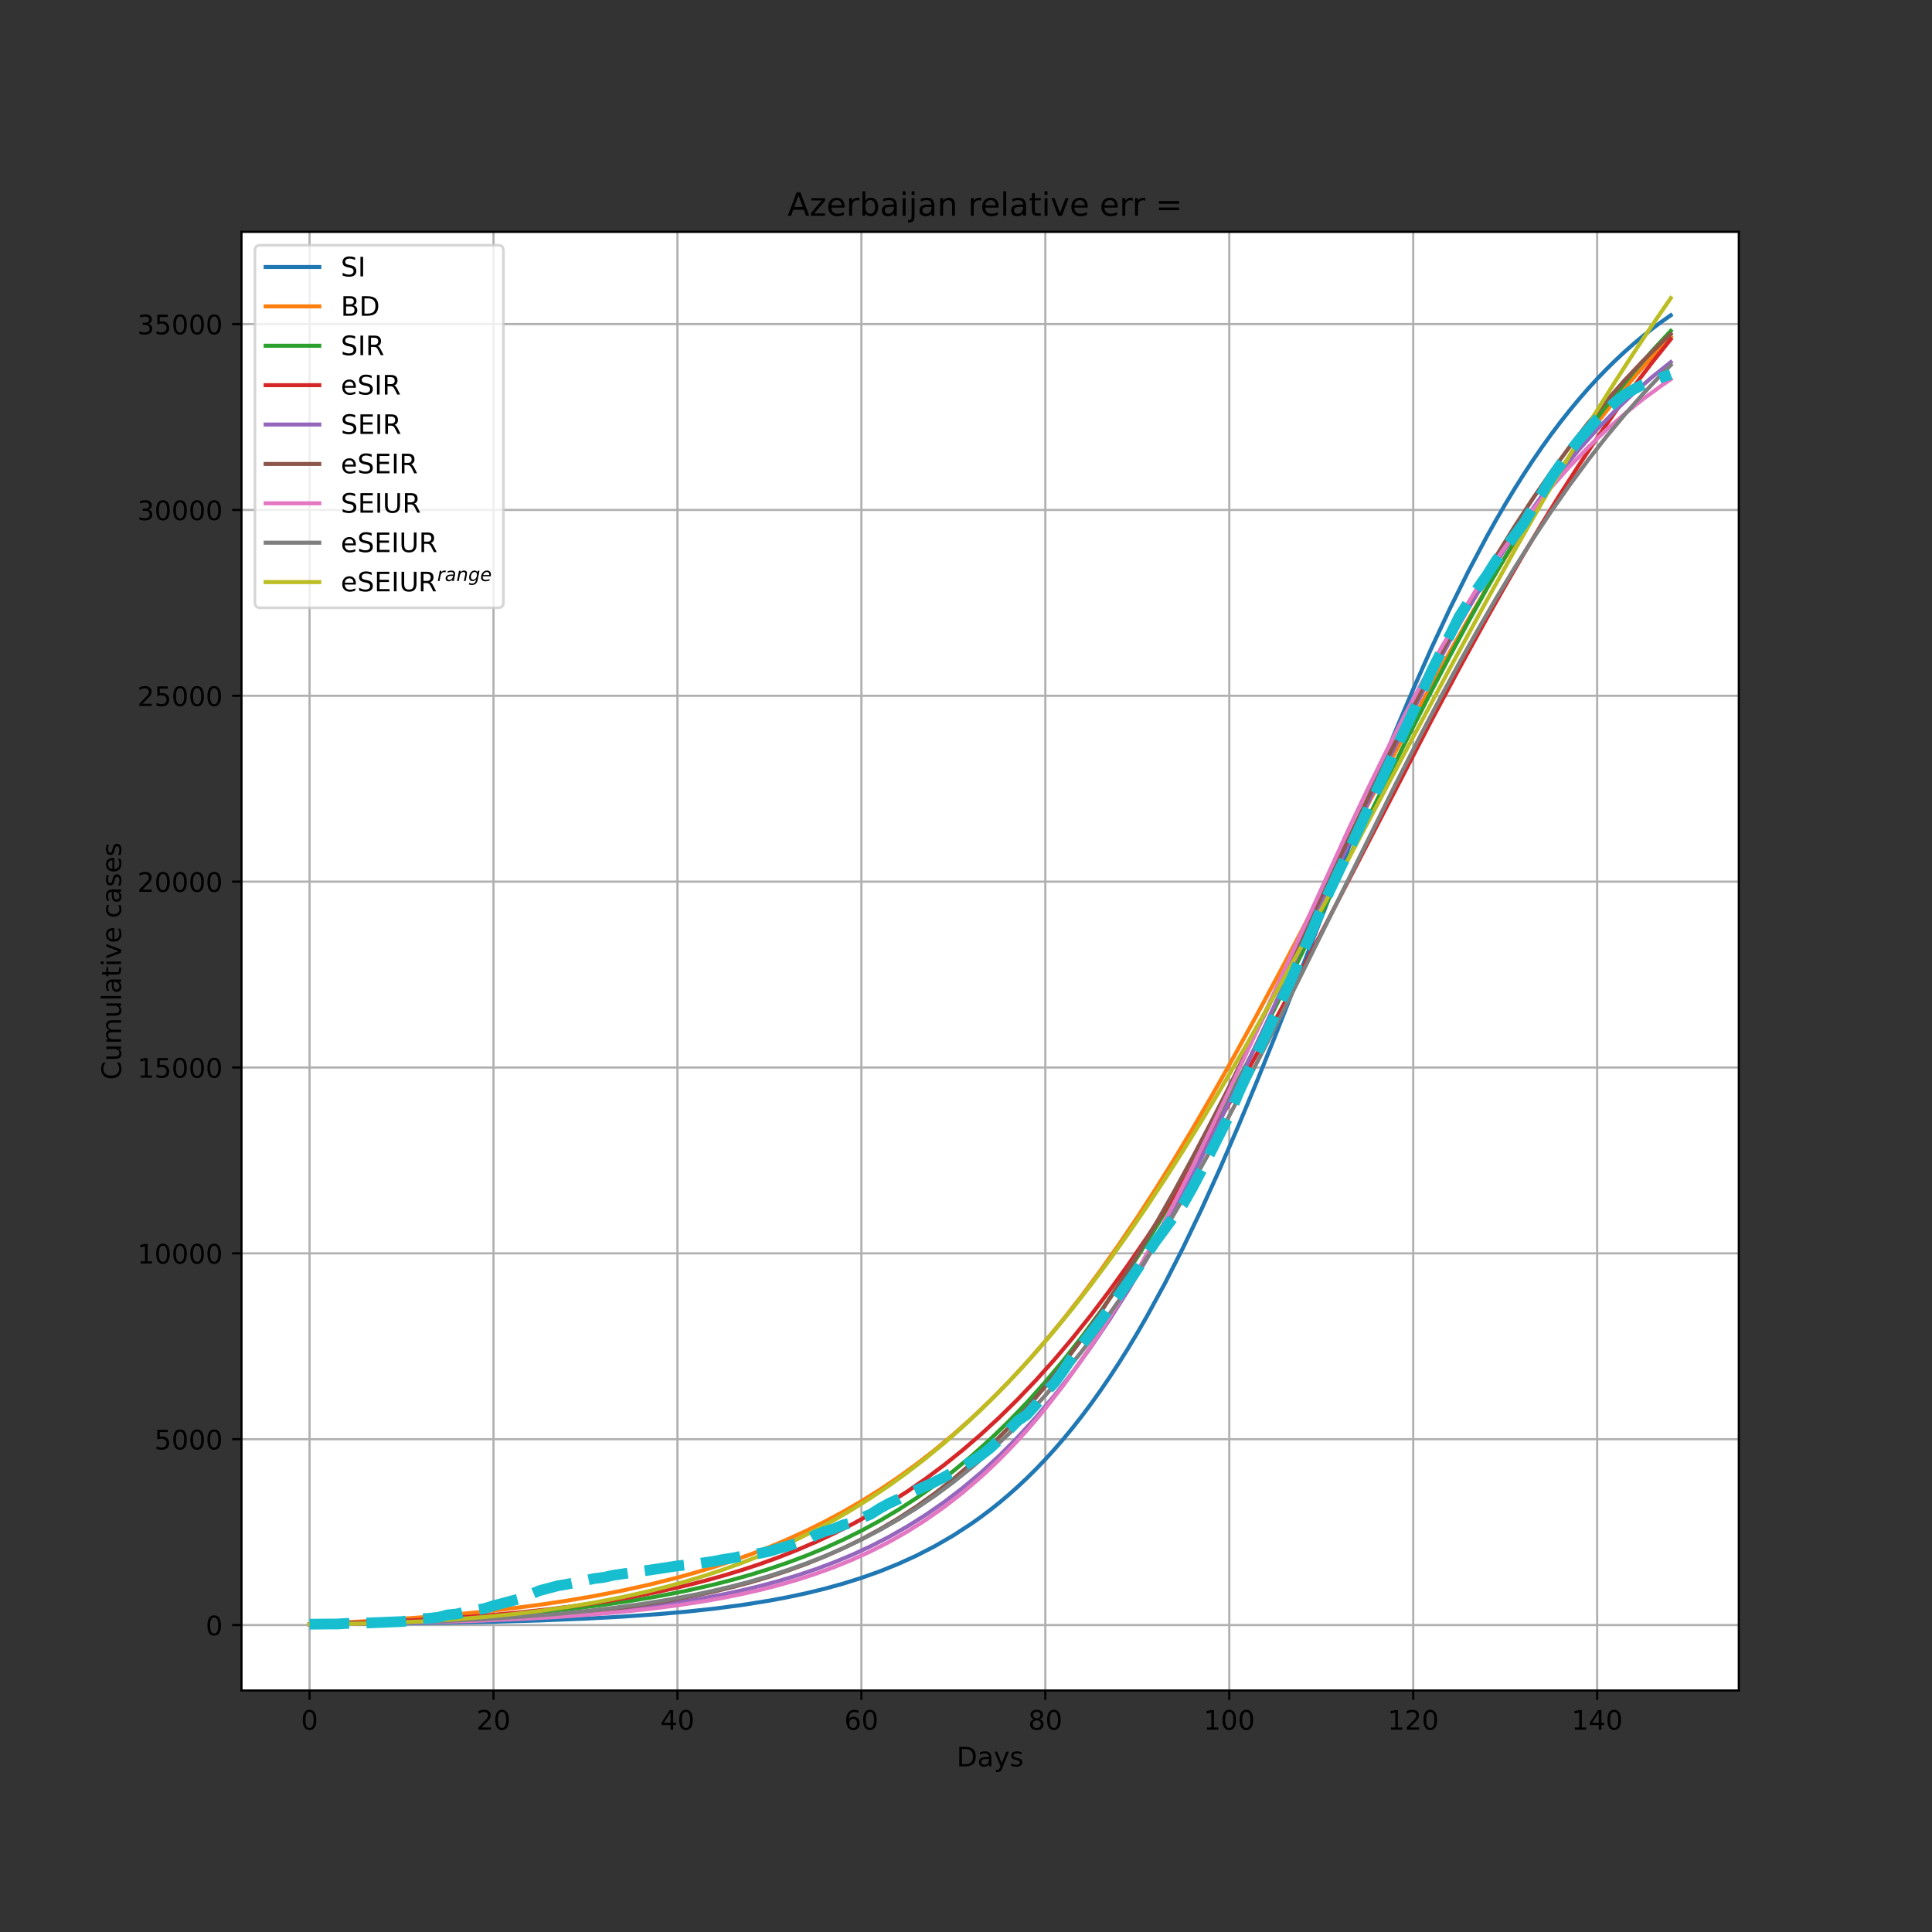 <?xml version="1.0" encoding="utf-8" standalone="no"?>
<!DOCTYPE svg PUBLIC "-//W3C//DTD SVG 1.1//EN"
  "http://www.w3.org/Graphics/SVG/1.1/DTD/svg11.dtd">
<!-- Created with matplotlib (https://matplotlib.org/) -->
<svg height="720pt" version="1.1" viewBox="0 0 720 720" width="720pt" xmlns="http://www.w3.org/2000/svg" xmlns:xlink="http://www.w3.org/1999/xlink">
 <rect x="0" y="0" width="720" height="720" fill="#333333" stroke="none"/>
 <defs>
  <style type="text/css">*{stroke-linecap:butt;stroke-linejoin:round;}</style>
 </defs>
 <g id="figure_1">
  <g id="patch_1">
   <path d="M 0 720 
L 720 720 
L 720 0 
L 0 0 
z
" style="fill:none;"/>
  </g>
  <g id="axes_1">
   <g id="patch_2">
    <path d="M 90 630 
L 648 630 
L 648 86.4 
L 90 86.4 
z
" style="fill:#ffffff;"/>
   </g>
   <g id="matplotlib.axis_1">
    <g id="xtick_1">
     <g id="line2d_1">
      <path clip-path="url(#p36cfbd9de1)" d="M 115.364 630 
L 115.364 86.4 
" style="fill:none;stroke:#b0b0b0;stroke-linecap:square;stroke-width:0.8;"/>
     </g>
     <g id="line2d_2">
      <defs>
       <path d="M 0 0 
L 0 3.5 
" id="ma71bbe1af0" style="stroke:#000000;stroke-width:0.8;"/>
      </defs>
      <g>
       <use style="stroke:#000000;stroke-width:0.8;" x="115.364" xlink:href="#ma71bbe1af0" y="630"/>
      </g>
     </g>
     <g id="text_1">
      <!-- 0 -->
      <g transform="translate(112.182 644.598)scale(0.1 -0.1)">
       <defs>
        <path d="M 31.781 66.406 
Q 24.172 66.406 20.328 58.906 
Q 16.5 51.422 16.5 36.375 
Q 16.5 21.391 20.328 13.891 
Q 24.172 6.391 31.781 6.391 
Q 39.453 6.391 43.281 13.891 
Q 47.125 21.391 47.125 36.375 
Q 47.125 51.422 43.281 58.906 
Q 39.453 66.406 31.781 66.406 
z
M 31.781 74.219 
Q 44.047 74.219 50.516 64.516 
Q 56.984 54.828 56.984 36.375 
Q 56.984 17.969 50.516 8.266 
Q 44.047 -1.422 31.781 -1.422 
Q 19.531 -1.422 13.062 8.266 
Q 6.594 17.969 6.594 36.375 
Q 6.594 54.828 13.062 64.516 
Q 19.531 74.219 31.781 74.219 
z
" id="DejaVuSans-48"/>
       </defs>
       <use xlink:href="#DejaVuSans-48"/>
      </g>
     </g>
    </g>
    <g id="xtick_2">
     <g id="line2d_3">
      <path clip-path="url(#p36cfbd9de1)" d="M 183.914 630 
L 183.914 86.4 
" style="fill:none;stroke:#b0b0b0;stroke-linecap:square;stroke-width:0.8;"/>
     </g>
     <g id="line2d_4">
      <g>
       <use style="stroke:#000000;stroke-width:0.8;" x="183.914" xlink:href="#ma71bbe1af0" y="630"/>
      </g>
     </g>
     <g id="text_2">
      <!-- 20 -->
      <g transform="translate(177.552 644.598)scale(0.1 -0.1)">
       <defs>
        <path d="M 19.188 8.297 
L 53.609 8.297 
L 53.609 0 
L 7.328 0 
L 7.328 8.297 
Q 12.938 14.109 22.625 23.891 
Q 32.328 33.688 34.812 36.531 
Q 39.547 41.844 41.422 45.531 
Q 43.312 49.219 43.312 52.781 
Q 43.312 58.594 39.234 62.25 
Q 35.156 65.922 28.609 65.922 
Q 23.969 65.922 18.812 64.312 
Q 13.672 62.703 7.812 59.422 
L 7.812 69.391 
Q 13.766 71.781 18.938 73 
Q 24.125 74.219 28.422 74.219 
Q 39.75 74.219 46.484 68.547 
Q 53.219 62.891 53.219 53.422 
Q 53.219 48.922 51.531 44.891 
Q 49.859 40.875 45.406 35.406 
Q 44.188 33.984 37.641 27.219 
Q 31.109 20.453 19.188 8.297 
z
" id="DejaVuSans-50"/>
       </defs>
       <use xlink:href="#DejaVuSans-50"/>
       <use x="63.623" xlink:href="#DejaVuSans-48"/>
      </g>
     </g>
    </g>
    <g id="xtick_3">
     <g id="line2d_5">
      <path clip-path="url(#p36cfbd9de1)" d="M 252.464 630 
L 252.464 86.4 
" style="fill:none;stroke:#b0b0b0;stroke-linecap:square;stroke-width:0.8;"/>
     </g>
     <g id="line2d_6">
      <g>
       <use style="stroke:#000000;stroke-width:0.8;" x="252.464" xlink:href="#ma71bbe1af0" y="630"/>
      </g>
     </g>
     <g id="text_3">
      <!-- 40 -->
      <g transform="translate(246.102 644.598)scale(0.1 -0.1)">
       <defs>
        <path d="M 37.797 64.312 
L 12.891 25.391 
L 37.797 25.391 
z
M 35.203 72.906 
L 47.609 72.906 
L 47.609 25.391 
L 58.016 25.391 
L 58.016 17.188 
L 47.609 17.188 
L 47.609 0 
L 37.797 0 
L 37.797 17.188 
L 4.891 17.188 
L 4.891 26.703 
z
" id="DejaVuSans-52"/>
       </defs>
       <use xlink:href="#DejaVuSans-52"/>
       <use x="63.623" xlink:href="#DejaVuSans-48"/>
      </g>
     </g>
    </g>
    <g id="xtick_4">
     <g id="line2d_7">
      <path clip-path="url(#p36cfbd9de1)" d="M 321.015 630 
L 321.015 86.4 
" style="fill:none;stroke:#b0b0b0;stroke-linecap:square;stroke-width:0.8;"/>
     </g>
     <g id="line2d_8">
      <g>
       <use style="stroke:#000000;stroke-width:0.8;" x="321.015" xlink:href="#ma71bbe1af0" y="630"/>
      </g>
     </g>
     <g id="text_4">
      <!-- 60 -->
      <g transform="translate(314.652 644.598)scale(0.1 -0.1)">
       <defs>
        <path d="M 33.016 40.375 
Q 26.375 40.375 22.484 35.828 
Q 18.609 31.297 18.609 23.391 
Q 18.609 15.531 22.484 10.953 
Q 26.375 6.391 33.016 6.391 
Q 39.656 6.391 43.531 10.953 
Q 47.406 15.531 47.406 23.391 
Q 47.406 31.297 43.531 35.828 
Q 39.656 40.375 33.016 40.375 
z
M 52.594 71.297 
L 52.594 62.312 
Q 48.875 64.062 45.094 64.984 
Q 41.312 65.922 37.594 65.922 
Q 27.828 65.922 22.672 59.328 
Q 17.531 52.734 16.797 39.406 
Q 19.672 43.656 24.016 45.922 
Q 28.375 48.188 33.594 48.188 
Q 44.578 48.188 50.953 41.516 
Q 57.328 34.859 57.328 23.391 
Q 57.328 12.156 50.688 5.359 
Q 44.047 -1.422 33.016 -1.422 
Q 20.359 -1.422 13.672 8.266 
Q 6.984 17.969 6.984 36.375 
Q 6.984 53.656 15.188 63.938 
Q 23.391 74.219 37.203 74.219 
Q 40.922 74.219 44.703 73.484 
Q 48.484 72.75 52.594 71.297 
z
" id="DejaVuSans-54"/>
       </defs>
       <use xlink:href="#DejaVuSans-54"/>
       <use x="63.623" xlink:href="#DejaVuSans-48"/>
      </g>
     </g>
    </g>
    <g id="xtick_5">
     <g id="line2d_9">
      <path clip-path="url(#p36cfbd9de1)" d="M 389.565 630 
L 389.565 86.4 
" style="fill:none;stroke:#b0b0b0;stroke-linecap:square;stroke-width:0.8;"/>
     </g>
     <g id="line2d_10">
      <g>
       <use style="stroke:#000000;stroke-width:0.8;" x="389.565" xlink:href="#ma71bbe1af0" y="630"/>
      </g>
     </g>
     <g id="text_5">
      <!-- 80 -->
      <g transform="translate(383.203 644.598)scale(0.1 -0.1)">
       <defs>
        <path d="M 31.781 34.625 
Q 24.75 34.625 20.719 30.859 
Q 16.703 27.094 16.703 20.516 
Q 16.703 13.922 20.719 10.156 
Q 24.75 6.391 31.781 6.391 
Q 38.812 6.391 42.859 10.172 
Q 46.922 13.969 46.922 20.516 
Q 46.922 27.094 42.891 30.859 
Q 38.875 34.625 31.781 34.625 
z
M 21.922 38.812 
Q 15.578 40.375 12.031 44.719 
Q 8.5 49.078 8.5 55.328 
Q 8.5 64.062 14.719 69.141 
Q 20.953 74.219 31.781 74.219 
Q 42.672 74.219 48.875 69.141 
Q 55.078 64.062 55.078 55.328 
Q 55.078 49.078 51.531 44.719 
Q 48 40.375 41.703 38.812 
Q 48.828 37.156 52.797 32.312 
Q 56.781 27.484 56.781 20.516 
Q 56.781 9.906 50.312 4.234 
Q 43.844 -1.422 31.781 -1.422 
Q 19.734 -1.422 13.25 4.234 
Q 6.781 9.906 6.781 20.516 
Q 6.781 27.484 10.781 32.312 
Q 14.797 37.156 21.922 38.812 
z
M 18.312 54.391 
Q 18.312 48.734 21.844 45.562 
Q 25.391 42.391 31.781 42.391 
Q 38.141 42.391 41.719 45.562 
Q 45.312 48.734 45.312 54.391 
Q 45.312 60.062 41.719 63.234 
Q 38.141 66.406 31.781 66.406 
Q 25.391 66.406 21.844 63.234 
Q 18.312 60.062 18.312 54.391 
z
" id="DejaVuSans-56"/>
       </defs>
       <use xlink:href="#DejaVuSans-56"/>
       <use x="63.623" xlink:href="#DejaVuSans-48"/>
      </g>
     </g>
    </g>
    <g id="xtick_6">
     <g id="line2d_11">
      <path clip-path="url(#p36cfbd9de1)" d="M 458.115 630 
L 458.115 86.4 
" style="fill:none;stroke:#b0b0b0;stroke-linecap:square;stroke-width:0.8;"/>
     </g>
     <g id="line2d_12">
      <g>
       <use style="stroke:#000000;stroke-width:0.8;" x="458.115" xlink:href="#ma71bbe1af0" y="630"/>
      </g>
     </g>
     <g id="text_6">
      <!-- 100 -->
      <g transform="translate(448.572 644.598)scale(0.1 -0.1)">
       <defs>
        <path d="M 12.406 8.297 
L 28.516 8.297 
L 28.516 63.922 
L 10.984 60.406 
L 10.984 69.391 
L 28.422 72.906 
L 38.281 72.906 
L 38.281 8.297 
L 54.391 8.297 
L 54.391 0 
L 12.406 0 
z
" id="DejaVuSans-49"/>
       </defs>
       <use xlink:href="#DejaVuSans-49"/>
       <use x="63.623" xlink:href="#DejaVuSans-48"/>
       <use x="127.246" xlink:href="#DejaVuSans-48"/>
      </g>
     </g>
    </g>
    <g id="xtick_7">
     <g id="line2d_13">
      <path clip-path="url(#p36cfbd9de1)" d="M 526.666 630 
L 526.666 86.4 
" style="fill:none;stroke:#b0b0b0;stroke-linecap:square;stroke-width:0.8;"/>
     </g>
     <g id="line2d_14">
      <g>
       <use style="stroke:#000000;stroke-width:0.8;" x="526.666" xlink:href="#ma71bbe1af0" y="630"/>
      </g>
     </g>
     <g id="text_7">
      <!-- 120 -->
      <g transform="translate(517.122 644.598)scale(0.1 -0.1)">
       <use xlink:href="#DejaVuSans-49"/>
       <use x="63.623" xlink:href="#DejaVuSans-50"/>
       <use x="127.246" xlink:href="#DejaVuSans-48"/>
      </g>
     </g>
    </g>
    <g id="xtick_8">
     <g id="line2d_15">
      <path clip-path="url(#p36cfbd9de1)" d="M 595.216 630 
L 595.216 86.4 
" style="fill:none;stroke:#b0b0b0;stroke-linecap:square;stroke-width:0.8;"/>
     </g>
     <g id="line2d_16">
      <g>
       <use style="stroke:#000000;stroke-width:0.8;" x="595.216" xlink:href="#ma71bbe1af0" y="630"/>
      </g>
     </g>
     <g id="text_8">
      <!-- 140 -->
      <g transform="translate(585.672 644.598)scale(0.1 -0.1)">
       <use xlink:href="#DejaVuSans-49"/>
       <use x="63.623" xlink:href="#DejaVuSans-52"/>
       <use x="127.246" xlink:href="#DejaVuSans-48"/>
      </g>
     </g>
    </g>
    <g id="text_9">
     <!-- Days -->
     <g transform="translate(356.522 658.277)scale(0.1 -0.1)">
      <defs>
       <path d="M 19.672 64.797 
L 19.672 8.109 
L 31.594 8.109 
Q 46.688 8.109 53.688 14.938 
Q 60.688 21.781 60.688 36.531 
Q 60.688 51.172 53.688 57.984 
Q 46.688 64.797 31.594 64.797 
z
M 9.812 72.906 
L 30.078 72.906 
Q 51.266 72.906 61.172 64.094 
Q 71.094 55.281 71.094 36.531 
Q 71.094 17.672 61.125 8.828 
Q 51.172 0 30.078 0 
L 9.812 0 
z
" id="DejaVuSans-68"/>
       <path d="M 34.281 27.484 
Q 23.391 27.484 19.188 25 
Q 14.984 22.516 14.984 16.5 
Q 14.984 11.719 18.141 8.906 
Q 21.297 6.109 26.703 6.109 
Q 34.188 6.109 38.703 11.406 
Q 43.219 16.703 43.219 25.484 
L 43.219 27.484 
z
M 52.203 31.203 
L 52.203 0 
L 43.219 0 
L 43.219 8.297 
Q 40.141 3.328 35.547 0.953 
Q 30.953 -1.422 24.312 -1.422 
Q 15.922 -1.422 10.953 3.297 
Q 6 8.016 6 15.922 
Q 6 25.141 12.172 29.828 
Q 18.359 34.516 30.609 34.516 
L 43.219 34.516 
L 43.219 35.406 
Q 43.219 41.609 39.141 45 
Q 35.062 48.391 27.688 48.391 
Q 23 48.391 18.547 47.266 
Q 14.109 46.141 10.016 43.891 
L 10.016 52.203 
Q 14.938 54.109 19.578 55.047 
Q 24.219 56 28.609 56 
Q 40.484 56 46.344 49.844 
Q 52.203 43.703 52.203 31.203 
z
" id="DejaVuSans-97"/>
       <path d="M 32.172 -5.078 
Q 28.375 -14.844 24.75 -17.812 
Q 21.141 -20.797 15.094 -20.797 
L 7.906 -20.797 
L 7.906 -13.281 
L 13.188 -13.281 
Q 16.891 -13.281 18.938 -11.516 
Q 21 -9.766 23.484 -3.219 
L 25.094 0.875 
L 2.984 54.688 
L 12.5 54.688 
L 29.594 11.922 
L 46.688 54.688 
L 56.203 54.688 
z
" id="DejaVuSans-121"/>
       <path d="M 44.281 53.078 
L 44.281 44.578 
Q 40.484 46.531 36.375 47.5 
Q 32.281 48.484 27.875 48.484 
Q 21.188 48.484 17.844 46.438 
Q 14.5 44.391 14.5 40.281 
Q 14.5 37.156 16.891 35.375 
Q 19.281 33.594 26.516 31.984 
L 29.594 31.297 
Q 39.156 29.25 43.188 25.516 
Q 47.219 21.781 47.219 15.094 
Q 47.219 7.469 41.188 3.016 
Q 35.156 -1.422 24.609 -1.422 
Q 20.219 -1.422 15.453 -0.562 
Q 10.688 0.297 5.422 2 
L 5.422 11.281 
Q 10.406 8.688 15.234 7.391 
Q 20.062 6.109 24.812 6.109 
Q 31.156 6.109 34.562 8.281 
Q 37.984 10.453 37.984 14.406 
Q 37.984 18.062 35.516 20.016 
Q 33.062 21.969 24.703 23.781 
L 21.578 24.516 
Q 13.234 26.266 9.516 29.906 
Q 5.812 33.547 5.812 39.891 
Q 5.812 47.609 11.281 51.797 
Q 16.75 56 26.812 56 
Q 31.781 56 36.172 55.266 
Q 40.578 54.547 44.281 53.078 
z
" id="DejaVuSans-115"/>
      </defs>
      <use xlink:href="#DejaVuSans-68"/>
      <use x="77.002" xlink:href="#DejaVuSans-97"/>
      <use x="138.281" xlink:href="#DejaVuSans-121"/>
      <use x="197.461" xlink:href="#DejaVuSans-115"/>
     </g>
    </g>
   </g>
   <g id="matplotlib.axis_2">
    <g id="ytick_1">
     <g id="line2d_17">
      <path clip-path="url(#p36cfbd9de1)" d="M 90 605.61 
L 648 605.61 
" style="fill:none;stroke:#b0b0b0;stroke-linecap:square;stroke-width:0.8;"/>
     </g>
     <g id="line2d_18">
      <defs>
       <path d="M 0 0 
L -3.5 0 
" id="mbd5df5f216" style="stroke:#000000;stroke-width:0.8;"/>
      </defs>
      <g>
       <use style="stroke:#000000;stroke-width:0.8;" x="90" xlink:href="#mbd5df5f216" y="605.61"/>
      </g>
     </g>
     <g id="text_10">
      <!-- 0 -->
      <g transform="translate(76.638 609.409)scale(0.1 -0.1)">
       <use xlink:href="#DejaVuSans-48"/>
      </g>
     </g>
    </g>
    <g id="ytick_2">
     <g id="line2d_19">
      <path clip-path="url(#p36cfbd9de1)" d="M 90 536.347 
L 648 536.347 
" style="fill:none;stroke:#b0b0b0;stroke-linecap:square;stroke-width:0.8;"/>
     </g>
     <g id="line2d_20">
      <g>
       <use style="stroke:#000000;stroke-width:0.8;" x="90" xlink:href="#mbd5df5f216" y="536.347"/>
      </g>
     </g>
     <g id="text_11">
      <!-- 5000 -->
      <g transform="translate(57.55 540.146)scale(0.1 -0.1)">
       <defs>
        <path d="M 10.797 72.906 
L 49.516 72.906 
L 49.516 64.594 
L 19.828 64.594 
L 19.828 46.734 
Q 21.969 47.469 24.109 47.828 
Q 26.266 48.188 28.422 48.188 
Q 40.625 48.188 47.75 41.5 
Q 54.891 34.812 54.891 23.391 
Q 54.891 11.625 47.562 5.094 
Q 40.234 -1.422 26.906 -1.422 
Q 22.312 -1.422 17.547 -0.641 
Q 12.797 0.141 7.719 1.703 
L 7.719 11.625 
Q 12.109 9.234 16.797 8.062 
Q 21.484 6.891 26.703 6.891 
Q 35.156 6.891 40.078 11.328 
Q 45.016 15.766 45.016 23.391 
Q 45.016 31 40.078 35.438 
Q 35.156 39.891 26.703 39.891 
Q 22.75 39.891 18.812 39.016 
Q 14.891 38.141 10.797 36.281 
z
" id="DejaVuSans-53"/>
       </defs>
       <use xlink:href="#DejaVuSans-53"/>
       <use x="63.623" xlink:href="#DejaVuSans-48"/>
       <use x="127.246" xlink:href="#DejaVuSans-48"/>
       <use x="190.869" xlink:href="#DejaVuSans-48"/>
      </g>
     </g>
    </g>
    <g id="ytick_3">
     <g id="line2d_21">
      <path clip-path="url(#p36cfbd9de1)" d="M 90 467.085 
L 648 467.085 
" style="fill:none;stroke:#b0b0b0;stroke-linecap:square;stroke-width:0.8;"/>
     </g>
     <g id="line2d_22">
      <g>
       <use style="stroke:#000000;stroke-width:0.8;" x="90" xlink:href="#mbd5df5f216" y="467.085"/>
      </g>
     </g>
     <g id="text_12">
      <!-- 10000 -->
      <g transform="translate(51.188 470.884)scale(0.1 -0.1)">
       <use xlink:href="#DejaVuSans-49"/>
       <use x="63.623" xlink:href="#DejaVuSans-48"/>
       <use x="127.246" xlink:href="#DejaVuSans-48"/>
       <use x="190.869" xlink:href="#DejaVuSans-48"/>
       <use x="254.492" xlink:href="#DejaVuSans-48"/>
      </g>
     </g>
    </g>
    <g id="ytick_4">
     <g id="line2d_23">
      <path clip-path="url(#p36cfbd9de1)" d="M 90 397.822 
L 648 397.822 
" style="fill:none;stroke:#b0b0b0;stroke-linecap:square;stroke-width:0.8;"/>
     </g>
     <g id="line2d_24">
      <g>
       <use style="stroke:#000000;stroke-width:0.8;" x="90" xlink:href="#mbd5df5f216" y="397.822"/>
      </g>
     </g>
     <g id="text_13">
      <!-- 15000 -->
      <g transform="translate(51.188 401.621)scale(0.1 -0.1)">
       <use xlink:href="#DejaVuSans-49"/>
       <use x="63.623" xlink:href="#DejaVuSans-53"/>
       <use x="127.246" xlink:href="#DejaVuSans-48"/>
       <use x="190.869" xlink:href="#DejaVuSans-48"/>
       <use x="254.492" xlink:href="#DejaVuSans-48"/>
      </g>
     </g>
    </g>
    <g id="ytick_5">
     <g id="line2d_25">
      <path clip-path="url(#p36cfbd9de1)" d="M 90 328.56 
L 648 328.56 
" style="fill:none;stroke:#b0b0b0;stroke-linecap:square;stroke-width:0.8;"/>
     </g>
     <g id="line2d_26">
      <g>
       <use style="stroke:#000000;stroke-width:0.8;" x="90" xlink:href="#mbd5df5f216" y="328.56"/>
      </g>
     </g>
     <g id="text_14">
      <!-- 20000 -->
      <g transform="translate(51.188 332.359)scale(0.1 -0.1)">
       <use xlink:href="#DejaVuSans-50"/>
       <use x="63.623" xlink:href="#DejaVuSans-48"/>
       <use x="127.246" xlink:href="#DejaVuSans-48"/>
       <use x="190.869" xlink:href="#DejaVuSans-48"/>
       <use x="254.492" xlink:href="#DejaVuSans-48"/>
      </g>
     </g>
    </g>
    <g id="ytick_6">
     <g id="line2d_27">
      <path clip-path="url(#p36cfbd9de1)" d="M 90 259.297 
L 648 259.297 
" style="fill:none;stroke:#b0b0b0;stroke-linecap:square;stroke-width:0.8;"/>
     </g>
     <g id="line2d_28">
      <g>
       <use style="stroke:#000000;stroke-width:0.8;" x="90" xlink:href="#mbd5df5f216" y="259.297"/>
      </g>
     </g>
     <g id="text_15">
      <!-- 25000 -->
      <g transform="translate(51.188 263.096)scale(0.1 -0.1)">
       <use xlink:href="#DejaVuSans-50"/>
       <use x="63.623" xlink:href="#DejaVuSans-53"/>
       <use x="127.246" xlink:href="#DejaVuSans-48"/>
       <use x="190.869" xlink:href="#DejaVuSans-48"/>
       <use x="254.492" xlink:href="#DejaVuSans-48"/>
      </g>
     </g>
    </g>
    <g id="ytick_7">
     <g id="line2d_29">
      <path clip-path="url(#p36cfbd9de1)" d="M 90 190.035 
L 648 190.035 
" style="fill:none;stroke:#b0b0b0;stroke-linecap:square;stroke-width:0.8;"/>
     </g>
     <g id="line2d_30">
      <g>
       <use style="stroke:#000000;stroke-width:0.8;" x="90" xlink:href="#mbd5df5f216" y="190.035"/>
      </g>
     </g>
     <g id="text_16">
      <!-- 30000 -->
      <g transform="translate(51.188 193.834)scale(0.1 -0.1)">
       <defs>
        <path d="M 40.578 39.312 
Q 47.656 37.797 51.625 33 
Q 55.609 28.219 55.609 21.188 
Q 55.609 10.406 48.188 4.484 
Q 40.766 -1.422 27.094 -1.422 
Q 22.516 -1.422 17.656 -0.516 
Q 12.797 0.391 7.625 2.203 
L 7.625 11.719 
Q 11.719 9.328 16.594 8.109 
Q 21.484 6.891 26.812 6.891 
Q 36.078 6.891 40.938 10.547 
Q 45.797 14.203 45.797 21.188 
Q 45.797 27.641 41.281 31.266 
Q 36.766 34.906 28.719 34.906 
L 20.219 34.906 
L 20.219 43.016 
L 29.109 43.016 
Q 36.375 43.016 40.234 45.922 
Q 44.094 48.828 44.094 54.297 
Q 44.094 59.906 40.109 62.906 
Q 36.141 65.922 28.719 65.922 
Q 24.656 65.922 20.016 65.031 
Q 15.375 64.156 9.812 62.312 
L 9.812 71.094 
Q 15.438 72.656 20.344 73.438 
Q 25.25 74.219 29.594 74.219 
Q 40.828 74.219 47.359 69.109 
Q 53.906 64.016 53.906 55.328 
Q 53.906 49.266 50.438 45.094 
Q 46.969 40.922 40.578 39.312 
z
" id="DejaVuSans-51"/>
       </defs>
       <use xlink:href="#DejaVuSans-51"/>
       <use x="63.623" xlink:href="#DejaVuSans-48"/>
       <use x="127.246" xlink:href="#DejaVuSans-48"/>
       <use x="190.869" xlink:href="#DejaVuSans-48"/>
       <use x="254.492" xlink:href="#DejaVuSans-48"/>
      </g>
     </g>
    </g>
    <g id="ytick_8">
     <g id="line2d_31">
      <path clip-path="url(#p36cfbd9de1)" d="M 90 120.772 
L 648 120.772 
" style="fill:none;stroke:#b0b0b0;stroke-linecap:square;stroke-width:0.8;"/>
     </g>
     <g id="line2d_32">
      <g>
       <use style="stroke:#000000;stroke-width:0.8;" x="90" xlink:href="#mbd5df5f216" y="120.772"/>
      </g>
     </g>
     <g id="text_17">
      <!-- 35000 -->
      <g transform="translate(51.188 124.571)scale(0.1 -0.1)">
       <use xlink:href="#DejaVuSans-51"/>
       <use x="63.623" xlink:href="#DejaVuSans-53"/>
       <use x="127.246" xlink:href="#DejaVuSans-48"/>
       <use x="190.869" xlink:href="#DejaVuSans-48"/>
       <use x="254.492" xlink:href="#DejaVuSans-48"/>
      </g>
     </g>
    </g>
    <g id="text_18">
     <!-- Cumulative cases -->
     <g transform="translate(45.108 402.426)rotate(-90)scale(0.1 -0.1)">
      <defs>
       <path d="M 64.406 67.281 
L 64.406 56.891 
Q 59.422 61.531 53.781 63.812 
Q 48.141 66.109 41.797 66.109 
Q 29.297 66.109 22.656 58.469 
Q 16.016 50.828 16.016 36.375 
Q 16.016 21.969 22.656 14.328 
Q 29.297 6.688 41.797 6.688 
Q 48.141 6.688 53.781 8.984 
Q 59.422 11.281 64.406 15.922 
L 64.406 5.609 
Q 59.234 2.094 53.438 0.328 
Q 47.656 -1.422 41.219 -1.422 
Q 24.656 -1.422 15.125 8.703 
Q 5.609 18.844 5.609 36.375 
Q 5.609 53.953 15.125 64.078 
Q 24.656 74.219 41.219 74.219 
Q 47.75 74.219 53.531 72.484 
Q 59.328 70.75 64.406 67.281 
z
" id="DejaVuSans-67"/>
       <path d="M 8.5 21.578 
L 8.5 54.688 
L 17.484 54.688 
L 17.484 21.922 
Q 17.484 14.156 20.5 10.266 
Q 23.531 6.391 29.594 6.391 
Q 36.859 6.391 41.078 11.031 
Q 45.312 15.672 45.312 23.688 
L 45.312 54.688 
L 54.297 54.688 
L 54.297 0 
L 45.312 0 
L 45.312 8.406 
Q 42.047 3.422 37.719 1 
Q 33.406 -1.422 27.688 -1.422 
Q 18.266 -1.422 13.375 4.438 
Q 8.5 10.297 8.5 21.578 
z
M 31.109 56 
z
" id="DejaVuSans-117"/>
       <path d="M 52 44.188 
Q 55.375 50.25 60.062 53.125 
Q 64.75 56 71.094 56 
Q 79.641 56 84.281 50.016 
Q 88.922 44.047 88.922 33.016 
L 88.922 0 
L 79.891 0 
L 79.891 32.719 
Q 79.891 40.578 77.094 44.375 
Q 74.312 48.188 68.609 48.188 
Q 61.625 48.188 57.562 43.547 
Q 53.516 38.922 53.516 30.906 
L 53.516 0 
L 44.484 0 
L 44.484 32.719 
Q 44.484 40.625 41.703 44.406 
Q 38.922 48.188 33.109 48.188 
Q 26.219 48.188 22.156 43.531 
Q 18.109 38.875 18.109 30.906 
L 18.109 0 
L 9.078 0 
L 9.078 54.688 
L 18.109 54.688 
L 18.109 46.188 
Q 21.188 51.219 25.484 53.609 
Q 29.781 56 35.688 56 
Q 41.656 56 45.828 52.969 
Q 50 49.953 52 44.188 
z
" id="DejaVuSans-109"/>
       <path d="M 9.422 75.984 
L 18.406 75.984 
L 18.406 0 
L 9.422 0 
z
" id="DejaVuSans-108"/>
       <path d="M 18.312 70.219 
L 18.312 54.688 
L 36.812 54.688 
L 36.812 47.703 
L 18.312 47.703 
L 18.312 18.016 
Q 18.312 11.328 20.141 9.422 
Q 21.969 7.516 27.594 7.516 
L 36.812 7.516 
L 36.812 0 
L 27.594 0 
Q 17.188 0 13.234 3.875 
Q 9.281 7.766 9.281 18.016 
L 9.281 47.703 
L 2.688 47.703 
L 2.688 54.688 
L 9.281 54.688 
L 9.281 70.219 
z
" id="DejaVuSans-116"/>
       <path d="M 9.422 54.688 
L 18.406 54.688 
L 18.406 0 
L 9.422 0 
z
M 9.422 75.984 
L 18.406 75.984 
L 18.406 64.594 
L 9.422 64.594 
z
" id="DejaVuSans-105"/>
       <path d="M 2.984 54.688 
L 12.5 54.688 
L 29.594 8.797 
L 46.688 54.688 
L 56.203 54.688 
L 35.688 0 
L 23.484 0 
z
" id="DejaVuSans-118"/>
       <path d="M 56.203 29.594 
L 56.203 25.203 
L 14.891 25.203 
Q 15.484 15.922 20.484 11.062 
Q 25.484 6.203 34.422 6.203 
Q 39.594 6.203 44.453 7.469 
Q 49.312 8.734 54.109 11.281 
L 54.109 2.781 
Q 49.266 0.734 44.188 -0.344 
Q 39.109 -1.422 33.891 -1.422 
Q 20.797 -1.422 13.156 6.188 
Q 5.516 13.812 5.516 26.812 
Q 5.516 40.234 12.766 48.109 
Q 20.016 56 32.328 56 
Q 43.359 56 49.781 48.891 
Q 56.203 41.797 56.203 29.594 
z
M 47.219 32.234 
Q 47.125 39.594 43.094 43.984 
Q 39.062 48.391 32.422 48.391 
Q 24.906 48.391 20.391 44.141 
Q 15.875 39.891 15.188 32.172 
z
" id="DejaVuSans-101"/>
       <path id="DejaVuSans-32"/>
       <path d="M 48.781 52.594 
L 48.781 44.188 
Q 44.969 46.297 41.141 47.344 
Q 37.312 48.391 33.406 48.391 
Q 24.656 48.391 19.812 42.844 
Q 14.984 37.312 14.984 27.297 
Q 14.984 17.281 19.812 11.734 
Q 24.656 6.203 33.406 6.203 
Q 37.312 6.203 41.141 7.25 
Q 44.969 8.297 48.781 10.406 
L 48.781 2.094 
Q 45.016 0.344 40.984 -0.531 
Q 36.969 -1.422 32.422 -1.422 
Q 20.062 -1.422 12.781 6.344 
Q 5.516 14.109 5.516 27.297 
Q 5.516 40.672 12.859 48.328 
Q 20.219 56 33.016 56 
Q 37.156 56 41.109 55.141 
Q 45.062 54.297 48.781 52.594 
z
" id="DejaVuSans-99"/>
      </defs>
      <use xlink:href="#DejaVuSans-67"/>
      <use x="69.824" xlink:href="#DejaVuSans-117"/>
      <use x="133.203" xlink:href="#DejaVuSans-109"/>
      <use x="230.615" xlink:href="#DejaVuSans-117"/>
      <use x="293.994" xlink:href="#DejaVuSans-108"/>
      <use x="321.777" xlink:href="#DejaVuSans-97"/>
      <use x="383.057" xlink:href="#DejaVuSans-116"/>
      <use x="422.266" xlink:href="#DejaVuSans-105"/>
      <use x="450.049" xlink:href="#DejaVuSans-118"/>
      <use x="509.229" xlink:href="#DejaVuSans-101"/>
      <use x="570.752" xlink:href="#DejaVuSans-32"/>
      <use x="602.539" xlink:href="#DejaVuSans-99"/>
      <use x="657.52" xlink:href="#DejaVuSans-97"/>
      <use x="718.799" xlink:href="#DejaVuSans-115"/>
      <use x="770.898" xlink:href="#DejaVuSans-101"/>
      <use x="832.422" xlink:href="#DejaVuSans-115"/>
     </g>
    </g>
   </g>
   <g id="line2d_33">
    <path clip-path="url(#p36cfbd9de1)" d="M 115.364 605.291 
L 153.066 604.941 
L 180.486 604.465 
L 201.052 603.896 
L 218.189 603.213 
L 231.899 602.476 
L 245.609 601.514 
L 255.892 600.605 
L 266.174 599.497 
L 276.457 598.147 
L 286.74 596.504 
L 293.595 595.216 
L 300.45 593.751 
L 307.305 592.084 
L 314.16 590.189 
L 321.015 588.039 
L 327.87 585.6 
L 334.725 582.838 
L 341.58 579.714 
L 348.435 576.187 
L 355.29 572.211 
L 362.145 567.74 
L 365.572 565.302 
L 369 562.721 
L 372.428 559.991 
L 375.855 557.104 
L 379.283 554.054 
L 382.71 550.835 
L 386.138 547.439 
L 389.565 543.86 
L 392.993 540.092 
L 396.42 536.128 
L 399.848 531.963 
L 403.275 527.591 
L 406.703 523.007 
L 410.13 518.206 
L 413.558 513.184 
L 416.985 507.938 
L 420.413 502.465 
L 423.84 496.764 
L 427.268 490.833 
L 434.123 478.284 
L 440.978 464.833 
L 447.833 450.514 
L 454.688 435.383 
L 461.543 419.518 
L 468.398 403.016 
L 475.253 385.998 
L 485.536 359.804 
L 506.101 306.92 
L 512.956 289.724 
L 519.811 272.988 
L 526.666 256.841 
L 533.521 241.389 
L 540.376 226.719 
L 547.231 212.895 
L 554.086 199.962 
L 557.514 193.837 
L 560.941 187.942 
L 564.369 182.275 
L 567.796 176.838 
L 571.224 171.627 
L 574.651 166.639 
L 578.079 161.872 
L 581.506 157.321 
L 584.934 152.981 
L 588.361 148.848 
L 591.789 144.914 
L 595.216 141.176 
L 598.644 137.626 
L 602.071 134.257 
L 605.499 131.065 
L 608.926 128.04 
L 612.354 125.178 
L 615.781 122.471 
L 619.209 119.913 
L 622.636 117.497 
L 622.636 117.497 
" style="fill:none;stroke:#1f77b4;stroke-linecap:square;stroke-width:1.5;"/>
   </g>
   <g id="line2d_34">
    <path clip-path="url(#p36cfbd9de1)" d="M 115.364 605.291 
L 132.501 604.411 
L 149.639 603.31 
L 163.349 602.232 
L 177.059 600.944 
L 190.769 599.405 
L 201.052 598.058 
L 211.334 596.522 
L 221.617 594.77 
L 231.899 592.774 
L 242.182 590.501 
L 252.464 587.918 
L 259.319 586.004 
L 266.174 583.922 
L 273.029 581.658 
L 279.885 579.199 
L 286.74 576.53 
L 293.595 573.635 
L 300.45 570.499 
L 307.305 567.104 
L 314.16 563.432 
L 321.015 559.467 
L 327.87 555.191 
L 334.725 550.583 
L 341.58 545.628 
L 348.435 540.306 
L 355.29 534.6 
L 362.145 528.494 
L 369 521.972 
L 375.855 515.02 
L 382.71 507.626 
L 389.565 499.781 
L 396.42 491.477 
L 403.275 482.712 
L 410.13 473.484 
L 416.985 463.799 
L 423.84 453.664 
L 430.695 443.093 
L 437.55 432.104 
L 444.405 420.72 
L 451.26 408.97 
L 458.115 396.886 
L 468.398 378.221 
L 478.681 359.04 
L 492.391 332.948 
L 519.811 280.598 
L 530.093 261.463 
L 540.376 242.861 
L 547.231 230.828 
L 554.086 219.133 
L 560.941 207.81 
L 567.796 196.886 
L 574.651 186.382 
L 581.506 176.318 
L 588.361 166.704 
L 595.216 157.549 
L 602.071 148.857 
L 608.926 140.626 
L 615.781 132.852 
L 622.636 125.529 
L 622.636 125.529 
" style="fill:none;stroke:#ff7f0e;stroke-linecap:square;stroke-width:1.5;"/>
   </g>
   <g id="line2d_35">
    <path clip-path="url(#p36cfbd9de1)" d="M 115.364 605.291 
L 135.929 604.665 
L 156.494 603.81 
L 173.631 602.866 
L 187.342 601.916 
L 201.052 600.749 
L 214.762 599.319 
L 225.044 598.04 
L 235.327 596.551 
L 245.609 594.821 
L 255.892 592.813 
L 266.174 590.485 
L 273.029 588.731 
L 279.885 586.799 
L 286.74 584.672 
L 293.595 582.331 
L 300.45 579.759 
L 307.305 576.935 
L 314.16 573.837 
L 321.015 570.444 
L 327.87 566.733 
L 334.725 562.679 
L 341.58 558.258 
L 348.435 553.444 
L 355.29 548.214 
L 362.145 542.543 
L 369 536.407 
L 375.855 529.785 
L 382.71 522.655 
L 389.565 515.001 
L 396.42 506.807 
L 403.275 498.064 
L 410.13 488.767 
L 416.985 478.914 
L 423.84 468.512 
L 430.695 457.574 
L 437.55 446.119 
L 444.405 434.173 
L 451.26 421.772 
L 458.115 408.955 
L 464.971 395.772 
L 475.253 375.431 
L 485.536 354.592 
L 523.238 277.594 
L 533.521 257.418 
L 540.376 244.36 
L 547.231 231.67 
L 554.086 219.389 
L 560.941 207.55 
L 567.796 196.18 
L 574.651 185.299 
L 581.506 174.921 
L 588.361 165.054 
L 595.216 155.7 
L 602.071 146.859 
L 608.926 138.524 
L 615.781 130.685 
L 622.636 123.33 
L 622.636 123.33 
" style="fill:none;stroke:#2ca02c;stroke-linecap:square;stroke-width:1.5;"/>
   </g>
   <g id="line2d_36">
    <path clip-path="url(#p36cfbd9de1)" d="M 115.364 605.291 
L 135.929 604.654 
L 153.066 603.893 
L 166.776 603.095 
L 180.486 602.094 
L 194.197 600.851 
L 204.479 599.733 
L 214.762 598.43 
L 225.044 596.918 
L 235.327 595.168 
L 245.609 593.149 
L 255.892 590.826 
L 262.747 589.089 
L 269.602 587.187 
L 276.457 585.107 
L 283.312 582.834 
L 290.167 580.355 
L 297.022 577.653 
L 303.877 574.712 
L 310.732 571.515 
L 317.587 568.044 
L 324.442 564.282 
L 331.297 560.21 
L 338.152 555.809 
L 345.007 551.06 
L 351.862 545.946 
L 358.717 540.447 
L 365.572 534.547 
L 372.428 528.23 
L 379.283 521.481 
L 386.138 514.287 
L 392.993 506.637 
L 399.848 498.524 
L 406.703 489.943 
L 413.558 480.891 
L 420.413 471.373 
L 427.268 461.394 
L 434.123 450.967 
L 440.978 440.107 
L 447.833 428.835 
L 454.688 417.177 
L 461.543 405.164 
L 471.826 386.557 
L 482.108 367.367 
L 495.818 341.14 
L 533.521 268.343 
L 543.803 249.1 
L 554.086 230.401 
L 560.941 218.299 
L 567.796 206.524 
L 574.651 195.104 
L 581.506 184.06 
L 588.361 173.41 
L 595.216 163.169 
L 602.071 153.345 
L 608.926 143.944 
L 615.781 134.969 
L 622.636 126.419 
L 622.636 126.419 
" style="fill:none;stroke:#d62728;stroke-linecap:square;stroke-width:1.5;"/>
   </g>
   <g id="line2d_37">
    <path clip-path="url(#p36cfbd9de1)" d="M 115.364 605.291 
L 129.074 605.141 
L 149.639 604.686 
L 170.204 604.027 
L 187.342 603.27 
L 201.052 602.483 
L 214.762 601.488 
L 228.472 600.234 
L 238.754 599.083 
L 249.037 597.716 
L 259.319 596.093 
L 269.602 594.169 
L 276.457 592.692 
L 283.312 591.041 
L 290.167 589.196 
L 297.022 587.135 
L 303.877 584.837 
L 310.732 582.275 
L 317.587 579.425 
L 324.442 576.257 
L 331.297 572.741 
L 338.152 568.845 
L 345.007 564.538 
L 351.862 559.784 
L 358.717 554.55 
L 365.572 548.8 
L 372.428 542.502 
L 379.283 535.624 
L 386.138 528.135 
L 392.993 520.012 
L 399.848 511.233 
L 406.703 501.784 
L 413.558 491.659 
L 420.413 480.86 
L 427.268 469.4 
L 434.123 457.302 
L 440.978 444.602 
L 447.833 431.347 
L 454.688 417.595 
L 461.543 403.417 
L 471.826 381.528 
L 485.536 351.658 
L 502.673 314.322 
L 512.956 292.497 
L 519.811 278.372 
L 526.666 264.674 
L 533.521 251.468 
L 540.376 238.806 
L 547.231 226.732 
L 554.086 215.275 
L 560.941 204.456 
L 567.796 194.284 
L 574.651 184.76 
L 581.506 175.878 
L 588.361 167.623 
L 595.216 159.977 
L 602.071 152.917 
L 608.926 146.416 
L 615.781 140.444 
L 622.636 134.972 
L 622.636 134.972 
" style="fill:none;stroke:#9467bd;stroke-linecap:square;stroke-width:1.5;"/>
   </g>
   <g id="line2d_38">
    <path clip-path="url(#p36cfbd9de1)" d="M 115.364 605.291 
L 129.074 605.181 
L 146.211 604.837 
L 163.349 604.3 
L 180.486 603.533 
L 194.197 602.712 
L 207.907 601.658 
L 218.189 600.683 
L 228.472 599.521 
L 238.754 598.14 
L 249.037 596.504 
L 259.319 594.571 
L 266.174 593.096 
L 273.029 591.452 
L 279.885 589.624 
L 286.74 587.592 
L 293.595 585.338 
L 300.45 582.841 
L 307.305 580.077 
L 314.16 577.024 
L 321.015 573.656 
L 327.87 569.946 
L 334.725 565.869 
L 341.58 561.395 
L 348.435 556.496 
L 355.29 551.145 
L 362.145 545.313 
L 369 538.973 
L 375.855 532.101 
L 382.71 524.674 
L 389.565 516.672 
L 396.42 508.081 
L 403.275 498.891 
L 410.13 489.097 
L 416.985 478.702 
L 423.84 467.718 
L 430.695 456.163 
L 437.55 444.064 
L 444.405 431.459 
L 451.26 418.391 
L 458.115 404.915 
L 468.398 384.072 
L 478.681 362.683 
L 512.956 290.787 
L 523.238 270.031 
L 530.093 256.615 
L 536.948 243.6 
L 543.803 231.031 
L 550.658 218.945 
L 557.514 207.374 
L 564.369 196.336 
L 571.224 185.847 
L 578.079 175.914 
L 584.934 166.537 
L 591.789 157.711 
L 598.644 149.426 
L 605.499 141.669 
L 612.354 134.423 
L 619.209 127.669 
L 622.636 124.469 
L 622.636 124.469 
" style="fill:none;stroke:#8c564b;stroke-linecap:square;stroke-width:1.5;"/>
   </g>
   <g id="line2d_39">
    <path clip-path="url(#p36cfbd9de1)" d="M 115.364 605.291 
L 132.501 605.138 
L 156.494 604.668 
L 177.059 604.051 
L 194.197 603.328 
L 207.907 602.563 
L 221.617 601.582 
L 231.899 600.669 
L 242.182 599.572 
L 252.464 598.253 
L 262.747 596.67 
L 269.602 595.443 
L 276.457 594.06 
L 283.312 592.5 
L 290.167 590.745 
L 297.022 588.769 
L 303.877 586.55 
L 310.732 584.059 
L 317.587 581.266 
L 324.442 578.141 
L 331.297 574.65 
L 338.152 570.756 
L 345.007 566.422 
L 351.862 561.611 
L 358.717 556.283 
L 365.572 550.399 
L 369 547.237 
L 372.428 543.922 
L 375.855 540.45 
L 379.283 536.816 
L 382.71 533.018 
L 386.138 529.05 
L 389.565 524.911 
L 396.42 516.106 
L 403.275 506.586 
L 410.13 496.344 
L 416.985 485.384 
L 423.84 473.721 
L 430.695 461.384 
L 437.55 448.414 
L 444.405 434.869 
L 451.26 420.817 
L 458.115 406.341 
L 468.398 384.037 
L 502.673 308.849 
L 509.528 294.441 
L 516.383 280.459 
L 523.238 266.975 
L 530.093 254.048 
L 536.948 241.725 
L 543.803 230.042 
L 550.658 219.02 
L 557.514 208.669 
L 564.369 198.992 
L 571.224 189.98 
L 578.079 181.618 
L 584.934 173.887 
L 591.789 166.759 
L 598.644 160.207 
L 605.499 154.199 
L 612.354 148.703 
L 619.209 143.686 
L 622.636 141.347 
L 622.636 141.347 
" style="fill:none;stroke:#e377c2;stroke-linecap:square;stroke-width:1.5;"/>
   </g>
   <g id="line2d_40">
    <path clip-path="url(#p36cfbd9de1)" d="M 115.364 605.291 
L 129.074 605.164 
L 146.211 604.784 
L 163.349 604.205 
L 180.486 603.39 
L 194.197 602.526 
L 207.907 601.427 
L 218.189 600.42 
L 228.472 599.226 
L 238.754 597.818 
L 249.037 596.161 
L 259.319 594.219 
L 266.174 592.743 
L 273.029 591.108 
L 279.885 589.298 
L 286.74 587.295 
L 293.595 585.084 
L 300.45 582.645 
L 307.305 579.958 
L 314.16 577.002 
L 321.015 573.755 
L 327.87 570.195 
L 334.725 566.297 
L 341.58 562.036 
L 348.435 557.389 
L 355.29 552.329 
L 362.145 546.832 
L 369 540.875 
L 375.855 534.434 
L 382.71 527.489 
L 389.565 520.021 
L 396.42 512.016 
L 403.275 503.462 
L 410.13 494.353 
L 416.985 484.688 
L 423.84 474.472 
L 430.695 463.716 
L 437.55 452.44 
L 444.405 440.669 
L 451.26 428.438 
L 458.115 415.789 
L 464.971 402.769 
L 475.253 382.668 
L 485.536 362.068 
L 519.811 292.798 
L 530.093 272.731 
L 536.948 259.73 
L 543.803 247.091 
L 550.658 234.857 
L 557.514 223.065 
L 564.369 211.743 
L 571.224 200.915 
L 578.079 190.595 
L 584.934 180.793 
L 591.789 171.512 
L 598.644 162.75 
L 605.499 154.501 
L 612.354 146.753 
L 619.209 139.495 
L 622.636 136.044 
L 622.636 136.044 
" style="fill:none;stroke:#7f7f7f;stroke-linecap:square;stroke-width:1.5;"/>
   </g>
   <g id="line2d_41">
    <path clip-path="url(#p36cfbd9de1)" d="M 115.364 605.291 
L 129.074 605.182 
L 142.784 604.848 
L 156.494 604.272 
L 170.204 603.429 
L 180.486 602.601 
L 190.769 601.586 
L 201.052 600.363 
L 211.334 598.91 
L 221.617 597.201 
L 231.899 595.206 
L 242.182 592.895 
L 249.037 591.161 
L 255.892 589.259 
L 262.747 587.179 
L 269.602 584.908 
L 276.457 582.434 
L 283.312 579.742 
L 290.167 576.821 
L 297.022 573.654 
L 303.877 570.229 
L 310.732 566.531 
L 317.587 562.545 
L 324.442 558.256 
L 331.297 553.65 
L 338.152 548.713 
L 345.007 543.431 
L 351.862 537.791 
L 358.717 531.782 
L 365.572 525.391 
L 372.428 518.611 
L 379.283 511.432 
L 386.138 503.85 
L 392.993 495.859 
L 399.848 487.46 
L 406.703 478.652 
L 413.558 469.439 
L 420.413 459.829 
L 427.268 449.83 
L 434.123 439.456 
L 440.978 428.722 
L 447.833 417.647 
L 454.688 406.252 
L 464.971 388.615 
L 475.253 370.406 
L 485.536 351.73 
L 499.246 326.294 
L 523.238 281.093 
L 540.376 248.965 
L 554.086 223.746 
L 564.369 205.266 
L 574.651 187.25 
L 584.934 169.771 
L 595.216 152.888 
L 602.071 141.988 
L 608.926 131.385 
L 615.781 121.09 
L 622.636 111.109 
L 622.636 111.109 
" style="fill:none;stroke:#bcbd22;stroke-linecap:square;stroke-width:1.5;"/>
   </g>
   <g id="line2d_42">
    <path clip-path="url(#p36cfbd9de1)" d="M 115.364 605.291 
L 122.219 605.222 
L 125.646 605.222 
L 129.074 605 
L 132.501 605 
L 149.639 604.321 
L 153.066 603.92 
L 156.494 603.324 
L 159.921 603.088 
L 163.349 602.714 
L 166.776 601.828 
L 170.204 601.481 
L 173.631 600.636 
L 180.486 599.473 
L 183.914 598.392 
L 194.197 595.677 
L 201.052 592.782 
L 207.907 590.954 
L 211.334 590.399 
L 221.617 588.252 
L 225.044 587.837 
L 228.472 587.047 
L 242.182 585.108 
L 252.464 583.556 
L 259.319 582.822 
L 266.174 581.825 
L 269.602 581.146 
L 273.029 580.62 
L 276.457 579.927 
L 283.312 578.846 
L 286.74 578.126 
L 290.167 577.073 
L 293.595 576.145 
L 300.45 574.04 
L 303.877 572.059 
L 307.305 570.715 
L 310.732 569.745 
L 314.16 568.305 
L 317.587 567.404 
L 321.015 565.728 
L 324.442 564.329 
L 327.87 562.14 
L 331.297 560.256 
L 334.725 558.691 
L 338.152 556.876 
L 348.435 552.208 
L 351.862 550.449 
L 362.145 544.617 
L 365.572 542.331 
L 369 539.685 
L 372.428 536.499 
L 379.283 529.504 
L 382.71 527.177 
L 386.138 523.395 
L 389.565 518.893 
L 392.993 515.264 
L 396.42 510.581 
L 399.848 505.331 
L 410.13 492.144 
L 420.413 477.917 
L 423.84 473.041 
L 427.268 467.68 
L 430.695 462.596 
L 440.978 448.675 
L 444.405 442.607 
L 447.833 436.083 
L 458.115 415.623 
L 461.543 407.45 
L 464.971 399.872 
L 471.826 385.493 
L 478.681 370.56 
L 482.108 362.858 
L 488.963 346.789 
L 492.391 338.713 
L 499.246 324.071 
L 502.673 316.965 
L 523.238 272.582 
L 530.093 257.732 
L 533.521 249.988 
L 536.948 243.159 
L 540.376 236.634 
L 543.803 229.75 
L 547.231 224.375 
L 550.658 219.263 
L 554.086 214.387 
L 557.514 208.971 
L 560.941 204.164 
L 567.796 195.118 
L 571.224 189.342 
L 574.651 183.856 
L 578.079 178.149 
L 581.506 173.121 
L 584.934 168.425 
L 588.361 164.02 
L 595.216 156.193 
L 598.644 152.854 
L 602.071 149.724 
L 605.499 147.05 
L 608.926 145.056 
L 612.354 143.269 
L 615.781 141.814 
L 622.636 139.515 
L 622.636 139.515 
" style="fill:none;stroke:#17becf;stroke-dasharray:14.8,6.4;stroke-dashoffset:0;stroke-width:4;"/>
   </g>
   <g id="patch_3">
    <path d="M 90 630 
L 90 86.4 
" style="fill:none;stroke:#000000;stroke-linecap:square;stroke-linejoin:miter;stroke-width:0.8;"/>
   </g>
   <g id="patch_4">
    <path d="M 648 630 
L 648 86.4 
" style="fill:none;stroke:#000000;stroke-linecap:square;stroke-linejoin:miter;stroke-width:0.8;"/>
   </g>
   <g id="patch_5">
    <path d="M 90 630 
L 648 630 
" style="fill:none;stroke:#000000;stroke-linecap:square;stroke-linejoin:miter;stroke-width:0.8;"/>
   </g>
   <g id="patch_6">
    <path d="M 90 86.4 
L 648 86.4 
" style="fill:none;stroke:#000000;stroke-linecap:square;stroke-linejoin:miter;stroke-width:0.8;"/>
   </g>
   <g id="text_19">
    <!-- Azerbaijan relative err =  -->
    <g transform="translate(293.484 80.4)scale(0.12 -0.12)">
     <defs>
      <path d="M 34.188 63.188 
L 20.797 26.906 
L 47.609 26.906 
z
M 28.609 72.906 
L 39.797 72.906 
L 67.578 0 
L 57.328 0 
L 50.688 18.703 
L 17.828 18.703 
L 11.188 0 
L 0.781 0 
z
" id="DejaVuSans-65"/>
      <path d="M 5.516 54.688 
L 48.188 54.688 
L 48.188 46.484 
L 14.406 7.172 
L 48.188 7.172 
L 48.188 0 
L 4.297 0 
L 4.297 8.203 
L 38.094 47.516 
L 5.516 47.516 
z
" id="DejaVuSans-122"/>
      <path d="M 41.109 46.297 
Q 39.594 47.172 37.812 47.578 
Q 36.031 48 33.891 48 
Q 26.266 48 22.188 43.047 
Q 18.109 38.094 18.109 28.812 
L 18.109 0 
L 9.078 0 
L 9.078 54.688 
L 18.109 54.688 
L 18.109 46.188 
Q 20.953 51.172 25.484 53.578 
Q 30.031 56 36.531 56 
Q 37.453 56 38.578 55.875 
Q 39.703 55.766 41.062 55.516 
z
" id="DejaVuSans-114"/>
      <path d="M 48.688 27.297 
Q 48.688 37.203 44.609 42.844 
Q 40.531 48.484 33.406 48.484 
Q 26.266 48.484 22.188 42.844 
Q 18.109 37.203 18.109 27.297 
Q 18.109 17.391 22.188 11.75 
Q 26.266 6.109 33.406 6.109 
Q 40.531 6.109 44.609 11.75 
Q 48.688 17.391 48.688 27.297 
z
M 18.109 46.391 
Q 20.953 51.266 25.266 53.625 
Q 29.594 56 35.594 56 
Q 45.562 56 51.781 48.094 
Q 58.016 40.188 58.016 27.297 
Q 58.016 14.406 51.781 6.484 
Q 45.562 -1.422 35.594 -1.422 
Q 29.594 -1.422 25.266 0.953 
Q 20.953 3.328 18.109 8.203 
L 18.109 0 
L 9.078 0 
L 9.078 75.984 
L 18.109 75.984 
z
" id="DejaVuSans-98"/>
      <path d="M 9.422 54.688 
L 18.406 54.688 
L 18.406 -0.984 
Q 18.406 -11.422 14.422 -16.109 
Q 10.453 -20.797 1.609 -20.797 
L -1.812 -20.797 
L -1.812 -13.188 
L 0.594 -13.188 
Q 5.719 -13.188 7.562 -10.812 
Q 9.422 -8.453 9.422 -0.984 
z
M 9.422 75.984 
L 18.406 75.984 
L 18.406 64.594 
L 9.422 64.594 
z
" id="DejaVuSans-106"/>
      <path d="M 54.891 33.016 
L 54.891 0 
L 45.906 0 
L 45.906 32.719 
Q 45.906 40.484 42.875 44.328 
Q 39.844 48.188 33.797 48.188 
Q 26.516 48.188 22.312 43.547 
Q 18.109 38.922 18.109 30.906 
L 18.109 0 
L 9.078 0 
L 9.078 54.688 
L 18.109 54.688 
L 18.109 46.188 
Q 21.344 51.125 25.703 53.562 
Q 30.078 56 35.797 56 
Q 45.219 56 50.047 50.172 
Q 54.891 44.344 54.891 33.016 
z
" id="DejaVuSans-110"/>
      <path d="M 10.594 45.406 
L 73.188 45.406 
L 73.188 37.203 
L 10.594 37.203 
z
M 10.594 25.484 
L 73.188 25.484 
L 73.188 17.188 
L 10.594 17.188 
z
" id="DejaVuSans-61"/>
     </defs>
     <use xlink:href="#DejaVuSans-65"/>
     <use x="68.408" xlink:href="#DejaVuSans-122"/>
     <use x="120.898" xlink:href="#DejaVuSans-101"/>
     <use x="182.422" xlink:href="#DejaVuSans-114"/>
     <use x="223.535" xlink:href="#DejaVuSans-98"/>
     <use x="287.012" xlink:href="#DejaVuSans-97"/>
     <use x="348.291" xlink:href="#DejaVuSans-105"/>
     <use x="376.074" xlink:href="#DejaVuSans-106"/>
     <use x="403.857" xlink:href="#DejaVuSans-97"/>
     <use x="465.137" xlink:href="#DejaVuSans-110"/>
     <use x="528.516" xlink:href="#DejaVuSans-32"/>
     <use x="560.303" xlink:href="#DejaVuSans-114"/>
     <use x="599.166" xlink:href="#DejaVuSans-101"/>
     <use x="660.689" xlink:href="#DejaVuSans-108"/>
     <use x="688.473" xlink:href="#DejaVuSans-97"/>
     <use x="749.752" xlink:href="#DejaVuSans-116"/>
     <use x="788.961" xlink:href="#DejaVuSans-105"/>
     <use x="816.744" xlink:href="#DejaVuSans-118"/>
     <use x="875.924" xlink:href="#DejaVuSans-101"/>
     <use x="937.447" xlink:href="#DejaVuSans-32"/>
     <use x="969.234" xlink:href="#DejaVuSans-101"/>
     <use x="1030.758" xlink:href="#DejaVuSans-114"/>
     <use x="1070.121" xlink:href="#DejaVuSans-114"/>
     <use x="1111.234" xlink:href="#DejaVuSans-32"/>
     <use x="1143.021" xlink:href="#DejaVuSans-61"/>
     <use x="1226.811" xlink:href="#DejaVuSans-32"/>
    </g>
   </g>
   <g id="legend_1">
    <g id="patch_7">
     <path d="M 97 226.503 
L 185.6 226.503 
Q 187.6 226.503 187.6 224.503 
L 187.6 93.4 
Q 187.6 91.4 185.6 91.4 
L 97 91.4 
Q 95 91.4 95 93.4 
L 95 224.503 
Q 95 226.503 97 226.503 
z
" style="fill:#ffffff;opacity:0.8;stroke:#cccccc;stroke-linejoin:miter;"/>
    </g>
    <g id="line2d_43">
     <path d="M 99 99.498 
L 119 99.498 
" style="fill:none;stroke:#1f77b4;stroke-linecap:square;stroke-width:1.5;"/>
    </g>
    <g id="line2d_44"/>
    <g id="text_20">
     <!-- SI -->
     <g transform="translate(127 102.998)scale(0.1 -0.1)">
      <defs>
       <path d="M 53.516 70.516 
L 53.516 60.891 
Q 47.906 63.578 42.922 64.891 
Q 37.938 66.219 33.297 66.219 
Q 25.25 66.219 20.875 63.094 
Q 16.5 59.969 16.5 54.203 
Q 16.5 49.359 19.406 46.891 
Q 22.312 44.438 30.422 42.922 
L 36.375 41.703 
Q 47.406 39.594 52.656 34.297 
Q 57.906 29 57.906 20.125 
Q 57.906 9.516 50.797 4.047 
Q 43.703 -1.422 29.984 -1.422 
Q 24.812 -1.422 18.969 -0.25 
Q 13.141 0.922 6.891 3.219 
L 6.891 13.375 
Q 12.891 10.016 18.656 8.297 
Q 24.422 6.594 29.984 6.594 
Q 38.422 6.594 43.016 9.906 
Q 47.609 13.234 47.609 19.391 
Q 47.609 24.75 44.312 27.781 
Q 41.016 30.812 33.5 32.328 
L 27.484 33.5 
Q 16.453 35.688 11.516 40.375 
Q 6.594 45.062 6.594 53.422 
Q 6.594 63.094 13.406 68.656 
Q 20.219 74.219 32.172 74.219 
Q 37.312 74.219 42.625 73.281 
Q 47.953 72.359 53.516 70.516 
z
" id="DejaVuSans-83"/>
       <path d="M 9.812 72.906 
L 19.672 72.906 
L 19.672 0 
L 9.812 0 
z
" id="DejaVuSans-73"/>
      </defs>
      <use xlink:href="#DejaVuSans-83"/>
      <use x="63.477" xlink:href="#DejaVuSans-73"/>
     </g>
    </g>
    <g id="line2d_45">
     <path d="M 99 114.177 
L 119 114.177 
" style="fill:none;stroke:#ff7f0e;stroke-linecap:square;stroke-width:1.5;"/>
    </g>
    <g id="line2d_46"/>
    <g id="text_21">
     <!-- BD -->
     <g transform="translate(127 117.677)scale(0.1 -0.1)">
      <defs>
       <path d="M 19.672 34.812 
L 19.672 8.109 
L 35.5 8.109 
Q 43.453 8.109 47.281 11.406 
Q 51.125 14.703 51.125 21.484 
Q 51.125 28.328 47.281 31.562 
Q 43.453 34.812 35.5 34.812 
z
M 19.672 64.797 
L 19.672 42.828 
L 34.281 42.828 
Q 41.5 42.828 45.031 45.531 
Q 48.578 48.25 48.578 53.812 
Q 48.578 59.328 45.031 62.062 
Q 41.5 64.797 34.281 64.797 
z
M 9.812 72.906 
L 35.016 72.906 
Q 46.297 72.906 52.391 68.219 
Q 58.5 63.531 58.5 54.891 
Q 58.5 48.188 55.375 44.234 
Q 52.25 40.281 46.188 39.312 
Q 53.469 37.75 57.5 32.781 
Q 61.531 27.828 61.531 20.406 
Q 61.531 10.641 54.891 5.312 
Q 48.25 0 35.984 0 
L 9.812 0 
z
" id="DejaVuSans-66"/>
      </defs>
      <use xlink:href="#DejaVuSans-66"/>
      <use x="68.604" xlink:href="#DejaVuSans-68"/>
     </g>
    </g>
    <g id="line2d_47">
     <path d="M 99 128.855 
L 119 128.855 
" style="fill:none;stroke:#2ca02c;stroke-linecap:square;stroke-width:1.5;"/>
    </g>
    <g id="line2d_48"/>
    <g id="text_22">
     <!-- SIR -->
     <g transform="translate(127 132.355)scale(0.1 -0.1)">
      <defs>
       <path d="M 44.391 34.188 
Q 47.562 33.109 50.562 29.594 
Q 53.562 26.078 56.594 19.922 
L 66.609 0 
L 56 0 
L 46.688 18.703 
Q 43.062 26.031 39.672 28.422 
Q 36.281 30.812 30.422 30.812 
L 19.672 30.812 
L 19.672 0 
L 9.812 0 
L 9.812 72.906 
L 32.078 72.906 
Q 44.578 72.906 50.734 67.672 
Q 56.891 62.453 56.891 51.906 
Q 56.891 45.016 53.688 40.469 
Q 50.484 35.938 44.391 34.188 
z
M 19.672 64.797 
L 19.672 38.922 
L 32.078 38.922 
Q 39.203 38.922 42.844 42.219 
Q 46.484 45.516 46.484 51.906 
Q 46.484 58.297 42.844 61.547 
Q 39.203 64.797 32.078 64.797 
z
" id="DejaVuSans-82"/>
      </defs>
      <use xlink:href="#DejaVuSans-83"/>
      <use x="63.477" xlink:href="#DejaVuSans-73"/>
      <use x="92.969" xlink:href="#DejaVuSans-82"/>
     </g>
    </g>
    <g id="line2d_49">
     <path d="M 99 143.533 
L 119 143.533 
" style="fill:none;stroke:#d62728;stroke-linecap:square;stroke-width:1.5;"/>
    </g>
    <g id="line2d_50"/>
    <g id="text_23">
     <!-- eSIR -->
     <g transform="translate(127 147.033)scale(0.1 -0.1)">
      <use xlink:href="#DejaVuSans-101"/>
      <use x="61.523" xlink:href="#DejaVuSans-83"/>
      <use x="125" xlink:href="#DejaVuSans-73"/>
      <use x="154.492" xlink:href="#DejaVuSans-82"/>
     </g>
    </g>
    <g id="line2d_51">
     <path d="M 99 158.211 
L 119 158.211 
" style="fill:none;stroke:#9467bd;stroke-linecap:square;stroke-width:1.5;"/>
    </g>
    <g id="line2d_52"/>
    <g id="text_24">
     <!-- SEIR -->
     <g transform="translate(127 161.711)scale(0.1 -0.1)">
      <defs>
       <path d="M 9.812 72.906 
L 55.906 72.906 
L 55.906 64.594 
L 19.672 64.594 
L 19.672 43.016 
L 54.391 43.016 
L 54.391 34.719 
L 19.672 34.719 
L 19.672 8.297 
L 56.781 8.297 
L 56.781 0 
L 9.812 0 
z
" id="DejaVuSans-69"/>
      </defs>
      <use xlink:href="#DejaVuSans-83"/>
      <use x="63.477" xlink:href="#DejaVuSans-69"/>
      <use x="126.66" xlink:href="#DejaVuSans-73"/>
      <use x="156.152" xlink:href="#DejaVuSans-82"/>
     </g>
    </g>
    <g id="line2d_53">
     <path d="M 99 172.889 
L 119 172.889 
" style="fill:none;stroke:#8c564b;stroke-linecap:square;stroke-width:1.5;"/>
    </g>
    <g id="line2d_54"/>
    <g id="text_25">
     <!-- eSEIR -->
     <g transform="translate(127 176.389)scale(0.1 -0.1)">
      <use xlink:href="#DejaVuSans-101"/>
      <use x="61.523" xlink:href="#DejaVuSans-83"/>
      <use x="125" xlink:href="#DejaVuSans-69"/>
      <use x="188.184" xlink:href="#DejaVuSans-73"/>
      <use x="217.676" xlink:href="#DejaVuSans-82"/>
     </g>
    </g>
    <g id="line2d_55">
     <path d="M 99 187.567 
L 119 187.567 
" style="fill:none;stroke:#e377c2;stroke-linecap:square;stroke-width:1.5;"/>
    </g>
    <g id="line2d_56"/>
    <g id="text_26">
     <!-- SEIUR -->
     <g transform="translate(127 191.067)scale(0.1 -0.1)">
      <defs>
       <path d="M 8.688 72.906 
L 18.609 72.906 
L 18.609 28.609 
Q 18.609 16.891 22.844 11.734 
Q 27.094 6.594 36.625 6.594 
Q 46.094 6.594 50.344 11.734 
Q 54.594 16.891 54.594 28.609 
L 54.594 72.906 
L 64.5 72.906 
L 64.5 27.391 
Q 64.5 13.141 57.438 5.859 
Q 50.391 -1.422 36.625 -1.422 
Q 22.797 -1.422 15.734 5.859 
Q 8.688 13.141 8.688 27.391 
z
" id="DejaVuSans-85"/>
      </defs>
      <use xlink:href="#DejaVuSans-83"/>
      <use x="63.477" xlink:href="#DejaVuSans-69"/>
      <use x="126.66" xlink:href="#DejaVuSans-73"/>
      <use x="156.152" xlink:href="#DejaVuSans-85"/>
      <use x="229.346" xlink:href="#DejaVuSans-82"/>
     </g>
    </g>
    <g id="line2d_57">
     <path d="M 99 202.245 
L 119 202.245 
" style="fill:none;stroke:#7f7f7f;stroke-linecap:square;stroke-width:1.5;"/>
    </g>
    <g id="line2d_58"/>
    <g id="text_27">
     <!-- eSEIUR -->
     <g transform="translate(127 205.745)scale(0.1 -0.1)">
      <use xlink:href="#DejaVuSans-101"/>
      <use x="61.523" xlink:href="#DejaVuSans-83"/>
      <use x="125" xlink:href="#DejaVuSans-69"/>
      <use x="188.184" xlink:href="#DejaVuSans-73"/>
      <use x="217.676" xlink:href="#DejaVuSans-85"/>
      <use x="290.869" xlink:href="#DejaVuSans-82"/>
     </g>
    </g>
    <g id="line2d_59">
     <path d="M 99 216.923 
L 119 216.923 
" style="fill:none;stroke:#bcbd22;stroke-linecap:square;stroke-width:1.5;"/>
    </g>
    <g id="line2d_60"/>
    <g id="text_28">
     <!-- eSEIUR$^{range}$ -->
     <g transform="translate(127 220.423)scale(0.1 -0.1)">
      <defs>
       <path d="M 44.578 46.391 
Q 43.219 47.125 41.453 47.516 
Q 39.703 47.906 37.703 47.906 
Q 30.516 47.906 25.141 42.453 
Q 19.781 37.016 18.016 27.875 
L 12.5 0 
L 3.516 0 
L 14.203 54.688 
L 23.188 54.688 
L 21.484 46.188 
Q 25.047 50.922 30 53.453 
Q 34.969 56 40.578 56 
Q 42.047 56 43.453 55.828 
Q 44.875 55.672 46.297 55.281 
z
" id="DejaVuSans-Oblique-114"/>
       <path d="M 53.719 31.203 
L 47.609 0 
L 38.625 0 
L 40.281 8.297 
Q 36.328 3.422 31.266 1 
Q 26.219 -1.422 20.016 -1.422 
Q 13.031 -1.422 8.562 2.844 
Q 4.109 7.125 4.109 13.812 
Q 4.109 23.391 11.75 28.953 
Q 19.391 34.516 32.812 34.516 
L 45.312 34.516 
L 45.797 36.922 
Q 45.906 37.312 45.953 37.766 
Q 46 38.234 46 39.203 
Q 46 43.562 42.453 45.969 
Q 38.922 48.391 32.516 48.391 
Q 28.125 48.391 23.5 47.266 
Q 18.891 46.141 14.016 43.891 
L 15.578 52.203 
Q 20.656 54.109 25.516 55.047 
Q 30.375 56 34.906 56 
Q 44.578 56 49.625 51.797 
Q 54.688 47.609 54.688 39.594 
Q 54.688 37.984 54.438 35.812 
Q 54.203 33.641 53.719 31.203 
z
M 44 27.484 
L 35.016 27.484 
Q 23.969 27.484 18.672 24.531 
Q 13.375 21.578 13.375 15.375 
Q 13.375 11.078 16.078 8.641 
Q 18.797 6.203 23.578 6.203 
Q 30.906 6.203 36.375 11.453 
Q 41.844 16.703 43.609 25.484 
z
" id="DejaVuSans-Oblique-97"/>
       <path d="M 55.719 33.016 
L 49.312 0 
L 40.281 0 
L 46.688 32.672 
Q 47.125 34.969 47.359 36.719 
Q 47.609 38.484 47.609 39.5 
Q 47.609 43.609 45.016 45.891 
Q 42.438 48.188 37.797 48.188 
Q 30.562 48.188 25.344 43.375 
Q 20.125 38.578 18.5 30.328 
L 12.5 0 
L 3.516 0 
L 14.109 54.688 
L 23.094 54.688 
L 21.297 46.094 
Q 25.047 50.828 30.312 53.406 
Q 35.594 56 41.406 56 
Q 48.641 56 52.609 52.094 
Q 56.594 48.188 56.594 41.109 
Q 56.594 39.359 56.375 37.359 
Q 56.156 35.359 55.719 33.016 
z
" id="DejaVuSans-Oblique-110"/>
       <path d="M 59.625 54.688 
L 50.297 6.781 
Q 47.609 -7.125 40.016 -13.953 
Q 32.422 -20.797 19.578 -20.797 
Q 14.844 -20.797 10.781 -20.094 
Q 6.734 -19.391 3.219 -17.922 
L 4.891 -9.188 
Q 8.203 -11.328 11.906 -12.344 
Q 15.625 -13.375 19.828 -13.375 
Q 28.375 -13.375 33.859 -8.703 
Q 39.359 -4.047 41.109 4.688 
L 41.891 8.797 
Q 38.141 4.5 33.156 2.25 
Q 28.172 0 22.406 0 
Q 14.109 0 9.344 5.484 
Q 4.594 10.984 4.594 20.609 
Q 4.594 28.172 7.469 35.422 
Q 10.359 42.672 15.578 48.297 
Q 19.047 52 23.656 54 
Q 28.266 56 33.297 56 
Q 38.812 56 42.906 53.438 
Q 47.016 50.875 49.031 46.188 
L 50.594 54.688 
z
M 46.094 34.625 
Q 46.094 41.266 42.969 44.875 
Q 39.844 48.484 34.078 48.484 
Q 30.516 48.484 27.297 47.062 
Q 24.078 45.656 21.781 43.109 
Q 18.062 38.922 15.984 33.234 
Q 13.922 27.547 13.922 21.484 
Q 13.922 14.75 17.062 11.125 
Q 20.219 7.516 26.125 7.516 
Q 34.672 7.516 40.375 15.25 
Q 46.094 23 46.094 34.625 
z
" id="DejaVuSans-Oblique-103"/>
       <path d="M 48.094 32.234 
Q 48.25 33.016 48.312 33.844 
Q 48.391 34.672 48.391 35.5 
Q 48.391 41.453 44.891 44.922 
Q 41.406 48.391 35.406 48.391 
Q 28.719 48.391 23.578 44.156 
Q 18.453 39.938 15.828 32.172 
z
M 55.906 25.203 
L 14.109 25.203 
Q 13.812 23.344 13.719 22.266 
Q 13.625 21.188 13.625 20.406 
Q 13.625 13.625 17.797 9.906 
Q 21.969 6.203 29.594 6.203 
Q 35.453 6.203 40.672 7.516 
Q 45.906 8.844 50.391 11.375 
L 48.688 2.484 
Q 43.844 0.531 38.688 -0.438 
Q 33.547 -1.422 28.219 -1.422 
Q 16.844 -1.422 10.719 4.016 
Q 4.594 9.469 4.594 19.484 
Q 4.594 28.031 7.641 35.375 
Q 10.688 42.719 16.609 48.484 
Q 20.406 52.094 25.656 54.047 
Q 30.906 56 36.812 56 
Q 46.094 56 51.578 50.438 
Q 57.078 44.875 57.078 35.5 
Q 57.078 33.25 56.781 30.688 
Q 56.5 28.125 55.906 25.203 
z
" id="DejaVuSans-Oblique-101"/>
      </defs>
      <use transform="translate(0 0.519)" xlink:href="#DejaVuSans-101"/>
      <use transform="translate(61.523 0.519)" xlink:href="#DejaVuSans-83"/>
      <use transform="translate(125 0.519)" xlink:href="#DejaVuSans-69"/>
      <use transform="translate(188.184 0.519)" xlink:href="#DejaVuSans-73"/>
      <use transform="translate(217.676 0.519)" xlink:href="#DejaVuSans-85"/>
      <use transform="translate(288.619 0.519)" xlink:href="#DejaVuSans-82"/>
      <use transform="translate(359.059 38.8)scale(0.7)" xlink:href="#DejaVuSans-Oblique-114"/>
      <use transform="translate(387.838 38.8)scale(0.7)" xlink:href="#DejaVuSans-Oblique-97"/>
      <use transform="translate(430.733 38.8)scale(0.7)" xlink:href="#DejaVuSans-Oblique-110"/>
      <use transform="translate(475.099 38.8)scale(0.7)" xlink:href="#DejaVuSans-Oblique-103"/>
      <use transform="translate(519.532 38.8)scale(0.7)" xlink:href="#DejaVuSans-Oblique-101"/>
     </g>
    </g>
   </g>
  </g>
 </g>
 <defs>
  <clipPath id="p36cfbd9de1">
   <rect height="543.6" width="558" x="90" y="86.4"/>
  </clipPath>
 </defs>
</svg>

